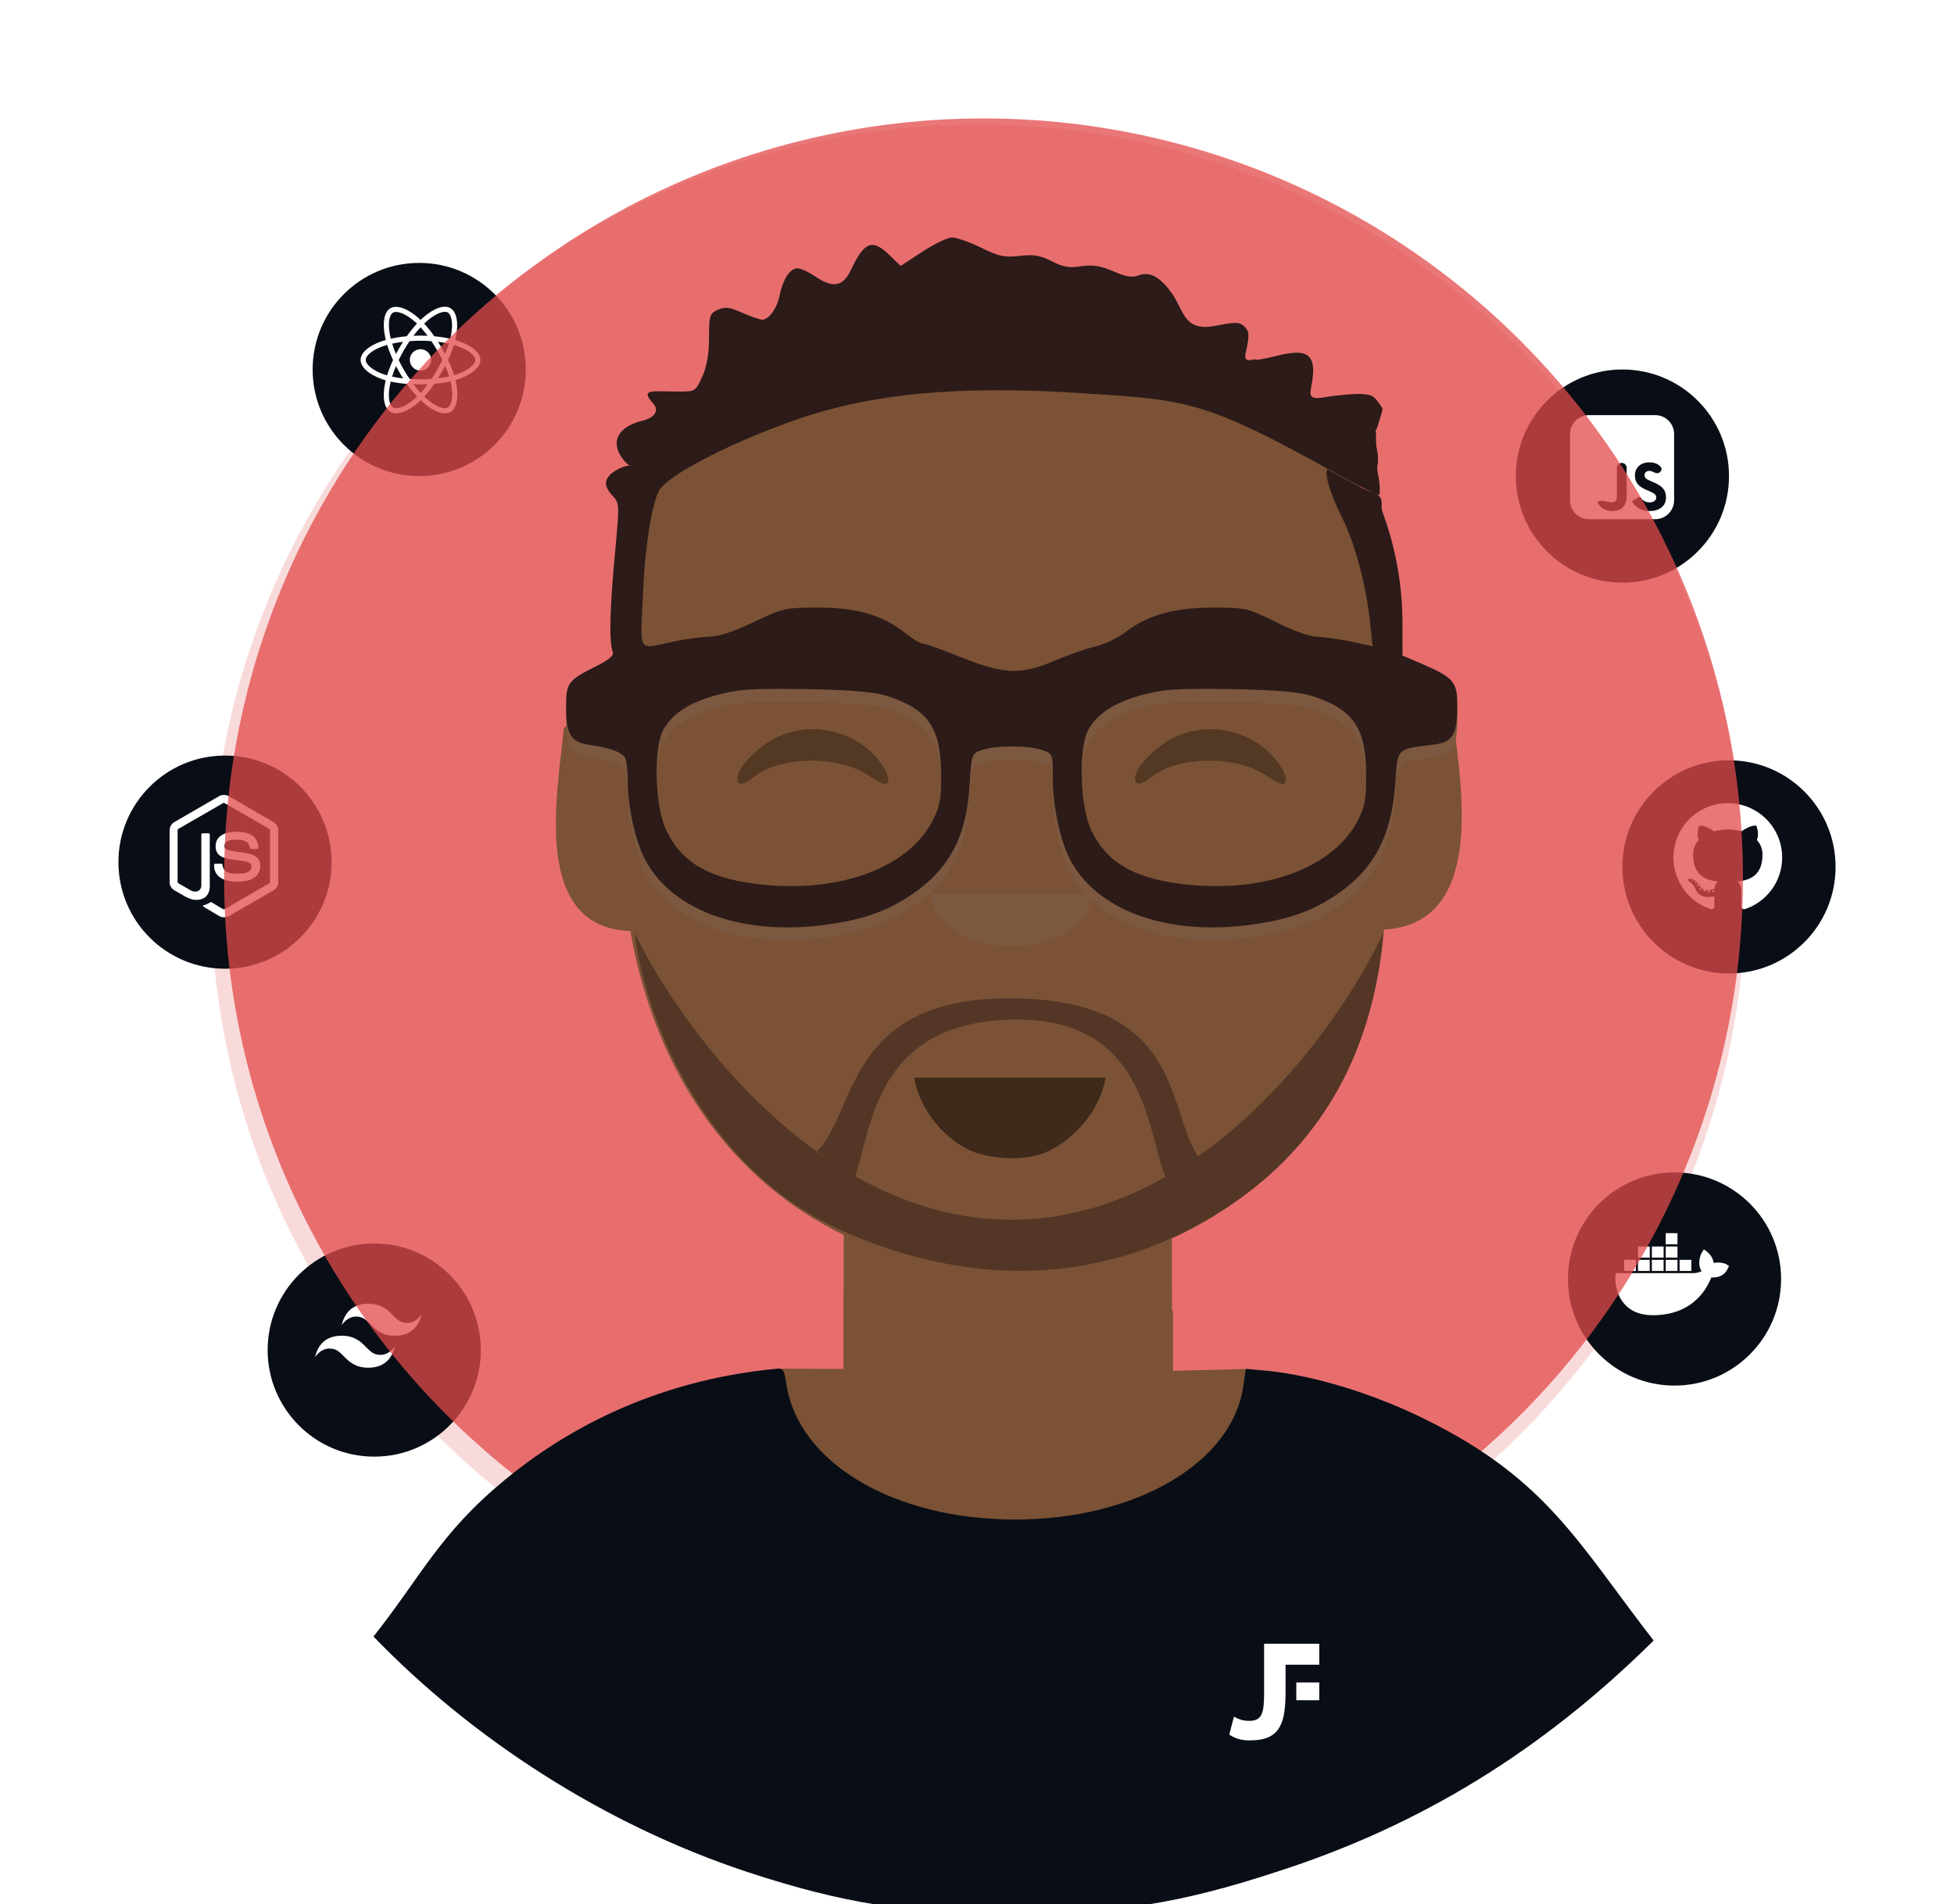 <svg width="825" height="804" viewBox="0 0 825 804" fill="none" xmlns="http://www.w3.org/2000/svg">
<path d="M737.022 376.372C737.022 197.542 591.957 52.572 413.011 52.572C234.065 52.572 89 197.542 89 376.372C89 555.203 234.065 700.173 413.011 700.173C591.957 700.173 737.022 555.203 737.022 376.372Z" fill="#E24A4A" fill-opacity="0.2"/>
<g filter="url(#filter0_d_3_122)">
<circle cx="685.002" cy="197.002" r="45.002" fill="#090E16"/>
</g>
<g clip-path="url(#clip0_3_122)">
<path fill-rule="evenodd" clip-rule="evenodd" d="M662.882 183.267C662.882 178.849 666.464 175.267 670.882 175.267H698.827C703.245 175.267 706.827 178.849 706.827 183.267V211.212C706.827 215.631 703.245 219.212 698.827 219.212H670.882C666.464 219.212 662.882 215.631 662.882 211.212V183.267ZM674.437 211.991C674.437 211.991 674.437 211.991 674.437 211.991L674.437 211.991C675.41 214.056 677.328 215.766 680.631 215.766C684.289 215.766 686.797 213.819 686.797 209.542V197.507C686.797 196.367 685.872 195.442 684.732 195.442C683.591 195.442 682.667 196.367 682.667 197.507V209.484C682.667 211.548 681.811 212.079 680.454 212.079C678.481 212.079 676.403 210.801 674.714 211.823L674.437 211.991L674.437 211.991C674.437 211.991 674.437 211.991 674.437 211.991ZM692.855 210.269C692.584 209.911 692.092 209.781 691.704 210.006L689.04 211.548C689.04 211.548 689.04 211.548 689.04 211.548C689.04 211.548 689.04 211.548 689.04 211.548C690.249 213.938 692.727 215.767 696.562 215.767C700.485 215.767 703.405 213.732 703.405 210.014C703.405 206.563 701.429 205.029 697.919 203.525L696.886 203.082C695.116 202.315 694.349 201.814 694.349 200.575C694.349 199.572 695.116 198.805 696.326 198.805C696.83 198.805 697.258 198.897 697.639 199.1C698.605 199.616 699.76 200.075 700.682 199.483C701.531 198.937 701.833 197.791 701.142 197.056C699.906 195.739 698.331 195.206 696.326 195.206C692.638 195.206 690.279 197.566 690.279 200.663C690.279 204.026 692.255 205.619 695.235 206.887L696.267 207.33C698.155 208.156 699.276 208.658 699.276 210.073C699.276 211.253 698.184 212.109 696.473 212.109C694.767 212.109 693.682 211.363 692.855 210.269Z" fill="white"/>
</g>
<g filter="url(#filter1_d_3_122)">
<circle cx="707.002" cy="536.002" r="45.002" fill="#090E16"/>
</g>
<path d="M719.416 527.5L720.452 528.25C722.254 529.703 723.29 531.343 723.515 533.218C725.451 532.843 727.928 533.124 729.009 533.874L730 534.484L729.82 534.859C729.505 535.562 729.415 535.749 729.369 535.843C727.613 539.359 724.145 539.405 722.524 539.359C718.426 549.624 709.689 555.295 697.889 555.295C692.44 555.295 688.296 553.561 685.504 550.139C681.811 545.64 681.811 539.78 682.126 537.906L682.217 537.531H714.778C716.489 537.531 717.795 537.062 718.426 536.687C717.75 535.656 717.525 534.484 717.48 533.828C717.345 531.953 717.795 529.984 718.696 528.578L719.416 527.5ZM690.683 531.906V536.593H685.729V531.906H690.683ZM696.538 531.906V536.593H691.584V531.906H696.538ZM702.393 531.906V536.593H697.439V531.906H702.393ZM708.247 531.906V536.593H703.293V531.906H708.247ZM714.102 531.906V536.593H709.148V531.906H714.102ZM708.247 526.281V530.968H703.293V526.281H708.247ZM702.393 526.281V530.968H697.439V526.281H702.393ZM696.538 526.281V530.968H691.584V526.281H696.538ZM708.247 520.656V525.344H703.293V520.656H708.247Z" fill="white"/>
<g filter="url(#filter2_d_3_122)">
<circle cx="730.002" cy="362.002" r="45.002" fill="#090E16"/>
</g>
<path fill-rule="evenodd" clip-rule="evenodd" d="M729.5 339.102C716.827 339.102 706.551 349.376 706.551 362.051C706.551 372.191 713.126 380.793 722.245 383.828C723.392 384.04 723.813 383.33 723.813 382.724C723.813 382.176 723.792 380.369 723.782 378.451C717.397 379.839 716.05 375.743 716.05 375.743C715.006 373.091 713.502 372.385 713.502 372.385C711.42 370.961 713.659 370.99 713.659 370.99C715.963 371.152 717.177 373.355 717.177 373.355C719.224 376.864 722.546 375.849 723.855 375.263C724.061 373.78 724.656 372.767 725.312 372.194C720.215 371.614 714.856 369.646 714.856 360.852C714.856 358.347 715.753 356.3 717.221 354.692C716.983 354.114 716.197 351.78 717.443 348.619C717.443 348.619 719.37 348.002 723.756 350.972C725.587 350.463 727.55 350.208 729.5 350.199C731.451 350.208 733.415 350.463 735.249 350.972C739.63 348.002 741.554 348.619 741.554 348.619C742.803 351.78 742.017 354.114 741.779 354.692C743.251 356.3 744.141 358.347 744.141 360.852C744.141 369.667 738.772 371.608 733.662 372.176C734.485 372.888 735.219 374.285 735.219 376.426C735.219 379.496 735.192 381.968 735.192 382.724C735.192 383.334 735.605 384.05 736.768 383.825C745.882 380.787 752.449 372.187 752.449 362.051C752.449 349.376 742.174 339.102 729.5 339.102ZM715.146 371.793C715.096 371.907 714.916 371.942 714.753 371.863C714.586 371.789 714.493 371.633 714.547 371.519C714.596 371.401 714.776 371.369 714.942 371.447C715.109 371.522 715.204 371.679 715.146 371.793ZM716.275 372.801C716.165 372.902 715.952 372.855 715.806 372.695C715.656 372.535 715.628 372.321 715.739 372.218C715.852 372.116 716.059 372.164 716.21 372.324C716.36 372.486 716.389 372.698 716.275 372.801ZM717.049 374.09C716.909 374.187 716.679 374.096 716.537 373.892C716.396 373.687 716.396 373.443 716.54 373.345C716.682 373.247 716.909 373.335 717.053 373.537C717.193 373.745 717.193 373.99 717.049 374.09ZM718.359 375.582C718.233 375.721 717.965 375.684 717.769 375.494C717.569 375.309 717.513 375.047 717.639 374.908C717.766 374.769 718.036 374.808 718.233 374.996C718.432 375.18 718.493 375.445 718.359 375.582ZM720.052 376.086C719.996 376.266 719.738 376.347 719.478 376.271C719.219 376.192 719.049 375.982 719.101 375.8C719.155 375.619 719.415 375.534 719.676 375.616C719.936 375.694 720.106 375.903 720.052 376.086ZM721.978 376.3C721.985 376.489 721.764 376.646 721.491 376.649C721.217 376.655 720.995 376.502 720.992 376.316C720.992 376.125 721.207 375.969 721.482 375.965C721.755 375.96 721.978 376.112 721.978 376.3ZM723.871 376.227C723.903 376.412 723.714 376.601 723.443 376.652C723.176 376.701 722.93 376.587 722.896 376.403C722.863 376.214 723.056 376.025 723.322 375.976C723.593 375.928 723.836 376.039 723.871 376.227Z" fill="white"/>
<g filter="url(#filter3_d_3_122)">
<circle cx="95.001" cy="360.002" r="45.002" fill="#090E16"/>
</g>
<path fill-rule="evenodd" clip-rule="evenodd" d="M94.547 387.283C93.835 387.283 93.171 387.093 92.553 386.761L86.241 383.011C85.292 382.489 85.767 382.299 86.051 382.204C87.333 381.777 87.57 381.682 88.899 380.923C89.041 380.828 89.231 380.876 89.374 380.97L94.215 383.866C94.404 383.961 94.642 383.961 94.784 383.866L113.721 372.902C113.911 372.807 114.006 372.617 114.006 372.38V350.5C114.006 350.263 113.911 350.073 113.721 349.978L94.784 339.062C94.594 338.967 94.357 338.967 94.215 339.062L75.278 349.978C75.088 350.073 74.993 350.31 74.993 350.5V372.38C74.993 372.57 75.088 372.807 75.278 372.902L80.451 375.892C83.251 377.316 85.007 375.655 85.007 373.994V352.399C85.007 352.114 85.245 351.829 85.577 351.829H87.997C88.282 351.829 88.567 352.066 88.567 352.399V373.994C88.567 377.743 86.526 379.926 82.966 379.926C81.875 379.926 81.02 379.926 78.6 378.74L73.616 375.892C72.382 375.18 71.623 373.851 71.623 372.427V350.548C71.623 349.124 72.382 347.795 73.616 347.083L92.553 336.119C93.74 335.455 95.354 335.455 96.54 336.119L115.477 347.083C116.711 347.795 117.471 349.124 117.471 350.548V372.427C117.471 373.851 116.711 375.18 115.477 375.892L96.54 386.856C95.923 387.14 95.211 387.283 94.547 387.283ZM100.385 372.238C92.079 372.238 90.37 368.441 90.37 365.213C90.37 364.929 90.608 364.644 90.94 364.644H93.408C93.693 364.644 93.93 364.834 93.93 365.118C94.31 367.634 95.401 368.868 100.432 368.868C104.419 368.868 106.128 367.966 106.128 365.83C106.128 364.596 105.653 363.695 99.436 363.078C94.262 362.555 91.035 361.416 91.035 357.287C91.035 353.443 94.262 351.165 99.673 351.165C105.748 351.165 108.738 353.253 109.118 357.809C109.118 357.952 109.07 358.094 108.975 358.236C108.88 358.331 108.738 358.426 108.596 358.426H106.128C105.89 358.426 105.653 358.236 105.605 357.999C105.036 355.389 103.565 354.534 99.673 354.534C95.306 354.534 94.784 356.053 94.784 357.192C94.784 358.569 95.401 358.996 101.286 359.755C107.124 360.515 109.877 361.606 109.877 365.688C109.83 369.865 106.412 372.238 100.385 372.238Z" fill="white"/>
<g filter="url(#filter4_d_3_122)">
<circle cx="177.002" cy="152.002" r="45.002" fill="#090E16"/>
</g>
<path d="M193.837 144.087C193.313 143.906 192.769 143.735 192.209 143.573C192.301 143.198 192.386 142.827 192.461 142.463C193.693 136.48 192.887 131.66 190.136 130.073C187.497 128.552 183.182 130.138 178.823 133.931C178.404 134.296 177.984 134.682 177.564 135.087C177.284 134.819 177.005 134.56 176.726 134.313C172.158 130.257 167.58 128.548 164.831 130.14C162.195 131.666 161.414 136.197 162.524 141.867C162.631 142.414 162.756 142.974 162.898 143.542C162.25 143.726 161.624 143.922 161.026 144.131C155.671 145.998 152.251 148.924 152.251 151.959C152.251 155.093 155.922 158.238 161.5 160.144C161.94 160.294 162.397 160.437 162.867 160.572C162.714 161.187 162.582 161.789 162.47 162.377C161.412 167.949 162.238 172.373 164.867 173.889C167.583 175.455 172.14 173.846 176.578 169.966C176.929 169.66 177.281 169.334 177.634 168.994C178.091 169.434 178.547 169.85 179.001 170.241C183.3 173.94 187.545 175.434 190.172 173.913C192.885 172.343 193.767 167.59 192.622 161.808C192.535 161.366 192.433 160.915 192.319 160.456C192.639 160.362 192.953 160.264 193.259 160.162C199.058 158.241 202.83 155.135 202.83 151.959C202.83 148.913 199.3 145.967 193.837 144.087ZM192.58 158.111C192.303 158.203 192.019 158.291 191.73 158.377C191.09 156.351 190.226 154.196 189.169 151.969C190.178 149.796 191.008 147.669 191.631 145.655C192.148 145.805 192.65 145.963 193.134 146.13C197.815 147.741 200.67 150.123 200.67 151.959C200.67 153.914 197.586 156.452 192.58 158.111ZM190.502 162.228C191.008 164.785 191.081 167.096 190.745 168.903C190.444 170.527 189.838 171.61 189.089 172.043C187.495 172.966 184.087 171.767 180.41 168.603C179.989 168.24 179.564 167.853 179.139 167.443C180.564 165.885 181.988 164.073 183.378 162.06C185.823 161.843 188.134 161.488 190.229 161.004C190.332 161.42 190.423 161.829 190.502 162.228ZM169.494 171.884C167.937 172.434 166.697 172.45 165.947 172.017C164.352 171.097 163.688 167.545 164.593 162.78C164.697 162.234 164.82 161.674 164.962 161.101C167.034 161.559 169.327 161.889 171.778 162.088C173.178 164.057 174.643 165.867 176.12 167.452C175.798 167.763 175.476 168.06 175.157 168.339C173.194 170.055 171.228 171.272 169.494 171.884ZM162.198 158.099C159.732 157.256 157.695 156.161 156.299 154.965C155.045 153.891 154.411 152.824 154.411 151.959C154.411 150.117 157.157 147.768 161.737 146.171C162.293 145.977 162.874 145.795 163.478 145.623C164.111 147.682 164.941 149.835 165.943 152.011C164.928 154.22 164.086 156.407 163.447 158.49C163.017 158.367 162.6 158.236 162.198 158.099ZM164.644 141.452C163.694 136.594 164.325 132.929 165.913 132.01C167.606 131.03 171.347 132.427 175.291 135.928C175.543 136.152 175.796 136.387 176.05 136.629C174.581 138.207 173.128 140.003 171.741 141.961C169.362 142.182 167.085 142.536 164.992 143.01C164.86 142.481 164.744 141.96 164.644 141.452ZM186.462 146.839C185.961 145.975 185.448 145.131 184.924 144.31C186.538 144.514 188.084 144.784 189.536 145.116C189.1 146.513 188.557 147.974 187.917 149.471C187.458 148.6 186.973 147.722 186.462 146.839ZM177.565 138.173C178.561 139.253 179.559 140.458 180.541 141.766C179.552 141.72 178.55 141.695 177.541 141.695C176.54 141.695 175.546 141.719 174.563 141.765C175.546 140.469 176.552 139.265 177.565 138.173ZM168.61 146.854C168.111 147.721 167.634 148.594 167.183 149.47C166.553 147.977 166.015 146.51 165.575 145.093C167.019 144.77 168.557 144.506 170.161 144.306C169.63 145.134 169.112 145.985 168.61 146.854V146.854ZM170.207 159.766C168.55 159.581 166.988 159.331 165.546 159.017C165.992 157.575 166.543 156.076 167.185 154.551C167.638 155.426 168.116 156.3 168.619 157.169H168.619C169.131 158.054 169.662 158.921 170.207 159.766ZM177.624 165.897C176.6 164.792 175.579 163.57 174.581 162.255C175.55 162.293 176.537 162.312 177.541 162.312C178.571 162.312 179.591 162.289 180.594 162.245C179.609 163.583 178.614 164.807 177.624 165.897ZM187.938 154.474C188.614 156.015 189.184 157.506 189.636 158.923C188.17 159.258 186.586 159.527 184.918 159.727C185.443 158.895 185.961 158.037 186.471 157.154C186.986 156.26 187.475 155.365 187.938 154.474ZM184.599 156.074C183.808 157.445 182.997 158.754 182.172 159.989C180.672 160.096 179.121 160.152 177.541 160.152C175.967 160.152 174.435 160.103 172.961 160.007C172.104 158.756 171.274 157.443 170.489 156.086H170.489C169.706 154.733 168.984 153.368 168.331 152.011C168.984 150.65 169.703 149.284 170.482 147.933L170.482 147.934C171.263 146.579 172.085 145.273 172.935 144.029C174.439 143.915 175.982 143.856 177.54 143.856H177.541C179.106 143.856 180.651 143.916 182.155 144.031C182.991 145.265 183.808 146.567 184.592 147.922C185.385 149.292 186.113 150.649 186.772 151.98C186.115 153.334 185.388 154.705 184.599 156.074ZM189.056 131.945C190.75 132.922 191.409 136.861 190.344 142.027C190.277 142.356 190.2 142.692 190.117 143.032C188.019 142.548 185.74 142.188 183.354 141.964C181.964 139.985 180.524 138.186 179.079 136.628C179.467 136.254 179.855 135.898 180.242 135.561C183.976 132.311 187.466 131.028 189.056 131.945ZM177.541 147.442C180.035 147.442 182.057 149.464 182.057 151.959C182.057 154.453 180.035 156.475 177.541 156.475C175.046 156.475 173.024 154.453 173.024 151.959C173.024 149.464 175.046 147.442 177.541 147.442Z" fill="white"/>
<g filter="url(#filter5_d_3_122)">
<circle cx="158.002" cy="566.002" r="45.002" fill="#090E16"/>
</g>
<path d="M155.5 550.449C149.5 550.449 145.75 553.449 144.25 559.449C146.5 556.449 149.125 555.324 152.125 556.074C153.837 556.502 155.06 557.743 156.414 559.118C158.62 561.357 161.173 563.949 166.75 563.949C172.75 563.949 176.5 560.949 178 554.949C175.75 557.949 173.125 559.074 170.125 558.324C168.413 557.896 167.19 556.654 165.836 555.279C163.63 553.04 161.077 550.449 155.5 550.449ZM144.25 563.949C138.25 563.949 134.5 566.949 133 572.949C135.25 569.949 137.875 568.824 140.875 569.574C142.587 570.002 143.81 571.243 145.164 572.618C147.37 574.857 149.923 577.449 155.5 577.449C161.5 577.449 165.25 574.449 166.75 568.449C164.5 571.449 161.875 572.574 158.875 571.824C157.163 571.396 155.94 570.154 154.586 568.779C152.38 566.54 149.827 563.949 144.25 563.949Z" fill="white"/>
<g filter="url(#filter6_f_3_122)">
<circle cx="415.261" cy="370.636" r="320.636" fill="#E24A4A" fill-opacity="0.75"/>
</g>
<g filter="url(#filter7_i_3_122)">
<path fill-rule="evenodd" clip-rule="evenodd" d="M356.212 495.444C402.402 520.064 454.197 517.329 494.78 495.442V549.378L495.238 549.365V581.033H356.212V495.444Z" fill="#7B5235"/>
<path fill-rule="evenodd" clip-rule="evenodd" d="M356.211 540.384C402.4 565.006 454.197 562.27 494.779 540.384V574.778L525.986 574.001L526.374 574.015C526.374 656.918 328.177 669.328 328.177 573.89L328.95 573.856L356.211 573.995V540.384Z" fill="#7B5235"/>
<path fill-rule="evenodd" clip-rule="evenodd" d="M275.071 199.667C385.298 129.483 526.315 154.441 573.959 200.721C587.734 233.868 588.707 265.839 584.655 300.158C593.96 293.481 605.026 295.009 613.745 301.227C617.277 329.705 626.739 386.038 584.339 388.483C569.742 570.205 302.281 592.824 266.127 389.077C224.104 387.628 235.435 330.694 238.061 303.353C248.143 295.684 259.656 299.544 266.802 302.975L275.071 199.667Z" fill="#7B5235"/>
<path fill-rule="evenodd" clip-rule="evenodd" d="M258.699 276.625C259.278 278.216 257.396 279.807 251.752 282.699C240.07 288.534 239.046 289.747 239.017 298.887V299.328C239.017 311.619 240.898 314.799 249.002 315.957C257.252 317.114 262.462 318.993 263.91 321.307C264.488 322.319 265.068 326.947 265.068 331.718C265.068 341.985 268.251 356.446 272.159 363.964C283.158 385.366 311.812 396.211 346.545 392.162C363.623 389.993 373.609 386.667 384.463 379.437C400.673 368.592 408.197 354.711 409.355 332.876C410.224 319.571 410.224 319.571 414.566 318.125C420.21 316.102 434.248 316.102 440.038 318.125C444.523 319.716 444.523 319.716 444.523 329.984C444.523 341.84 447.562 356.012 451.614 363.966C462.613 385.366 491.268 396.211 525.857 392.162C543.079 389.994 553.065 386.667 563.92 379.438C580.128 368.594 587.654 354.277 589.101 331.864C590.114 317.114 589.392 317.838 605.31 315.813C613.414 314.801 615.296 311.619 615.296 299.184C615.296 289.35 613.703 287.472 600.245 281.687L592.139 278.216L579.548 274.314L570.287 272.289C565.222 271.277 558.709 270.408 555.959 270.263C553.065 270.263 545.829 267.66 538.593 264.046C526.58 258.117 526.002 257.972 511.819 257.972C495.61 257.972 484.177 261.299 474.914 268.529C472.165 270.697 466.376 273.445 462.323 274.457C458.126 275.47 450.312 278.217 444.957 280.531C430.919 286.46 423.683 286.17 405.738 278.94C397.923 275.76 390.542 273.155 389.529 273.155C388.515 273.155 385.187 271.132 382.148 268.674C372.596 261.154 361.886 257.972 345.388 257.972C331.35 257.972 330.482 258.262 318.036 264.191C309.642 268.24 303.129 270.263 299.221 270.263C296.037 270.408 289.09 271.277 283.88 272.433L258.699 276.625ZM374.477 295.279C391.842 300.919 397.197 308.582 397.342 327.959C397.486 338.226 396.909 341.553 394.159 347.191C384.608 366.712 357.399 377.703 325.126 375.244C300.379 373.22 287.643 366.28 280.841 350.951C276.499 340.974 275.921 317.114 279.972 309.739C283.735 302.798 290.972 298.027 302.838 294.845C312.101 292.387 317.166 292.098 340.322 292.387C360.293 292.82 368.977 293.544 374.477 295.279ZM553.932 295.279C571.3 300.919 576.654 308.582 576.799 327.959C576.944 338.226 576.364 341.553 573.615 347.191C564.063 366.712 536.854 377.703 504.581 375.244C479.834 373.22 467.098 366.28 460.296 350.951C455.954 340.974 455.377 317.114 459.428 309.739C463.191 302.798 470.427 298.027 482.294 294.845C491.557 292.387 496.621 292.098 519.777 292.387C539.749 292.82 548.432 293.544 553.932 295.279Z" fill="#7B583F"/>
<path fill-rule="evenodd" clip-rule="evenodd" d="M389.37 102.322L380.252 108.251L375.621 103.768C368.385 96.683 364.911 97.985 359.412 109.698C356.083 116.927 351.887 117.795 344.651 113.023C341.756 110.999 338.138 109.263 336.691 109.263C333.507 109.263 330.468 114.18 329.165 120.687C328.153 126.037 324.679 130.954 321.784 130.954C320.772 130.954 317.008 129.652 313.391 128.061C307.891 125.603 306.154 125.458 303.115 126.76C299.642 128.351 299.352 129.218 299.352 138.762C299.352 145.703 298.34 151.054 296.458 155.103C293.708 161.176 293.563 161.32 286.762 161.32C275.473 161.32 270.118 159.959 275.618 166.178C278.513 169.214 276.631 172.395 270.987 173.697C260.567 176.3 257.528 182.952 263.172 190.037C267.08 195.098 267.935 190.821 261.711 193.713C255.199 196.894 254.186 200.51 258.383 204.992C261.567 208.463 261.567 208.607 259.83 227.695C258.094 246.204 256.672 265.827 258.699 271.177C259.278 272.768 257.396 274.359 251.752 277.251C239.885 283.179 239.017 284.336 239.017 293.88C239.017 306.171 240.898 309.353 249.003 310.509C257.252 311.666 262.461 313.545 263.909 315.86C264.488 316.872 265.067 321.499 265.067 326.271C265.067 336.538 268.25 350.998 272.158 358.517C283.157 379.919 311.812 390.763 346.546 386.715C363.623 384.546 373.609 381.22 384.463 373.99C400.672 363.145 408.197 349.262 409.356 327.428C410.224 314.124 410.224 314.124 414.566 312.679C420.21 310.654 434.248 310.654 440.037 312.679C444.523 314.27 444.523 314.27 444.523 324.536C444.523 336.394 447.562 350.565 451.615 358.518C462.614 379.919 491.268 390.764 525.857 386.716C543.079 384.546 553.065 381.221 563.92 373.991C580.128 363.146 587.654 348.83 589.101 326.417C590.114 311.667 589.391 312.39 605.31 310.365C613.415 309.353 615.296 306.172 615.296 293.736C615.296 283.904 613.703 282.024 600.245 276.24L592.14 272.769V258.309C591.995 233.582 585 215.928 583.5 211.5C582.823 209.5 584.602 206.3 580.984 204.565C574.297 202.065 569.5 199 560.5 194.157C558.763 195.892 562.472 206.253 566.814 214.928C572.168 225.629 576.944 243.704 578.536 259.321L579.549 268.865L570.287 266.841C565.221 265.829 558.709 264.961 555.959 264.816C553.065 264.816 545.829 262.214 538.592 258.599C526.58 252.67 526.002 252.525 511.819 252.525C495.61 252.525 484.176 255.851 474.915 263.081C472.165 265.251 466.376 267.997 462.324 269.01C458.127 270.022 450.312 272.77 444.957 275.083C430.919 281.012 423.683 280.723 405.737 273.492C397.922 270.312 390.542 267.709 389.528 267.709C388.515 267.709 385.187 265.684 382.147 263.226C372.596 255.707 361.886 252.525 345.388 252.525C331.35 252.525 330.481 252.814 318.035 258.743C309.641 262.792 303.129 264.816 299.221 264.816C296.037 264.961 289.091 265.829 283.881 266.985C269.119 270.167 270.277 272.046 271.434 247.753C272.303 226.931 275.052 209.289 278.237 203.216C281.855 196.419 310.51 181.814 338.876 172.271C374.043 160.558 413.552 159.075 458.127 162.112C496.333 164.57 506.465 164.751 548.724 187.454C563.485 195.407 579.26 204.566 582.443 205C582.943 199 581.5 196.5 581.5 193.5C582.443 187.454 580.984 185.954 580.984 182.5C580.984 172.667 579.957 182.169 582.417 173.493C584.154 167.419 584.154 169.118 581.984 165.937C579.957 162.9 578.51 162.322 572.721 162.322C568.959 162.467 563.169 163.045 559.841 163.623C553.907 164.78 552.762 163.78 553.486 160.02C556.38 145.85 552.907 142.668 538.869 146.283C534.383 147.44 530.185 148.163 529.896 147.729C529.462 147.296 524.896 149.957 525.909 145.186C527.645 137.377 527.501 136.076 525.475 133.906C523.304 131.882 522.002 131.882 513.607 133.473C500.149 136.22 500.083 127.919 495.162 120.399C490.097 113.025 485.466 110.422 480.69 112.301C478.085 113.313 475.336 112.88 470.126 110.567C464.626 108.253 461.442 107.674 456.522 108.397C451.456 109.265 448.706 108.686 443.931 106.228C439.01 103.77 436.26 103.336 430.327 104.059C423.959 104.782 421.643 104.203 414.263 100.588C409.632 98.275 404.132 96.395 402.106 96.25C400.08 96.25 394.436 98.998 389.371 102.324L389.37 102.322ZM374.476 289.831C391.843 295.471 397.198 303.135 397.342 322.511C397.487 332.778 396.908 336.104 394.159 341.743C384.607 361.265 357.399 372.255 325.126 369.797C300.379 367.773 287.643 360.831 280.841 345.503C276.499 335.526 275.92 311.666 279.973 304.292C283.735 297.35 290.971 292.579 302.838 289.397C312.101 286.939 317.166 286.65 340.322 286.939C360.293 287.373 368.977 288.096 374.476 289.831ZM553.932 289.831C571.299 295.471 576.654 303.135 576.798 322.511C576.943 332.778 576.364 336.104 573.615 341.743C564.063 361.265 536.855 372.255 504.581 369.797C479.834 367.773 467.099 360.831 460.297 345.503C455.955 335.526 455.376 311.666 459.428 304.292C463.191 297.35 470.427 292.579 482.294 289.397C491.557 286.939 496.622 286.65 519.778 286.939C539.749 287.373 548.432 288.096 553.932 289.831Z" fill="#2C1B18"/>
<path fill-rule="evenodd" clip-rule="evenodd" d="M327.876 307.328C320.205 310.943 311.376 320.053 311.376 324.392C311.376 327.717 313.692 327.717 318.179 324.102C329.901 314.848 354.794 314.848 367.529 323.958C369.989 325.548 372.594 326.994 373.463 326.994C376.502 326.994 375.055 321.788 370.424 316.293C364.346 308.774 353.491 303.857 343.216 303.857C337.861 303.857 332.796 305.014 327.876 307.328V307.328Z" fill="#533824"/>
<path fill-rule="evenodd" clip-rule="evenodd" d="M495.754 307.328C488.084 310.943 479.255 320.053 479.255 324.392C479.255 327.717 481.571 327.717 486.058 324.102C497.78 314.848 522.672 314.848 535.408 323.958C537.868 325.548 540.473 326.994 541.342 326.994C544.381 326.994 542.934 321.788 538.302 316.293C532.224 308.774 521.37 303.857 511.094 303.857C505.74 303.857 500.675 305.014 495.754 307.328L495.754 307.328Z" fill="#533824"/>
<path fill-rule="evenodd" clip-rule="evenodd" d="M393.435 376.448C395.028 382.666 399.658 387.583 407.762 391.487C414.275 394.668 417.604 395.392 427.156 395.392C436.707 395.392 440.036 394.668 446.548 391.487C454.653 387.583 459.284 382.667 460.875 376.448L461.599 373.268H427.156H392.711L393.435 376.448Z" fill="#7B583F"/>
<path fill-rule="evenodd" clip-rule="evenodd" d="M386 451C387.881 463.002 396.999 475.294 408.287 481.077C416.536 485.416 431.732 486.283 440.416 482.958C453.441 477.897 464.73 464.304 466.756 451H386Z" fill="#3E291B"/>
<path d="M357.5 516.5C294.3 489.3 271.5 420.833 268 390C287.5 430.333 346.6 511 427 511C507.4 511 565.167 430.333 584 390C577.5 469.5 527.5 500.5 509.5 511C491.5 521.5 436.5 550.5 357.5 516.5Z" fill="#533626"/>
<path d="M426 426.5C367.2 428.5 368 476.167 360.5 494L345 482C361.667 465.833 357 417.5 426 417.5C503.5 417.5 491.5 469.167 508 487L492.5 494C484 474.5 484.8 424.5 426 426.5Z" fill="#533626"/>
<path d="M478.216 713.522L487.51 705.972C489.663 704.223 492.829 704.548 494.58 706.701C496.331 708.852 496.004 712.015 493.851 713.764L489.353 717.418L522.007 744.909C524.161 746.658 524.487 749.821 522.736 751.973C521.743 753.193 520.294 753.827 518.834 753.827C517.72 753.827 516.598 753.458 515.667 752.701L478.216 721.314C477.043 720.36 476.361 718.93 476.361 717.418C476.361 715.907 477.043 714.476 478.216 713.522Z" fill="#524AE2"/>
<path d="M519.484 667.391C522.152 667.412 524.298 669.591 524.277 672.257L523.862 749.037C523.84 751.703 521.659 753.847 518.992 753.826C518.315 753.821 517.674 753.677 517.091 753.422C515.376 752.671 514.182 750.951 514.198 748.96L514.614 672.181C514.636 669.514 516.816 667.37 519.484 667.391Z" fill="#524AE2"/>
<path d="M540.693 720.207L544.125 717.418L531.901 707.486C529.747 705.736 529.421 702.575 531.172 700.422C532.922 698.271 536.088 697.944 538.242 699.694L555.262 713.522C556.436 714.476 557.117 715.907 557.117 717.418C557.117 718.93 556.436 720.36 555.262 721.314L547.034 727.999C546.102 728.755 544.981 729.124 543.867 729.124C542.406 729.124 540.957 728.49 539.964 727.27C538.214 725.119 538.54 721.956 540.693 720.207Z" fill="#C83267"/>
<path fill-rule="evenodd" clip-rule="evenodd" d="M327.295 573.942C284.603 578.097 245.818 593.997 213.545 620.497C185.773 643.204 178.026 661.252 157.694 686.954C199.12 729.898 254.827 766.284 315.574 786.381C356.096 799.703 383.738 804 427.155 804C470.573 804 498.214 799.703 538.737 786.381C600.022 766.798 651.645 734.707 698.18 688.645C666.308 647.539 653.189 620.598 601.835 595.285C580.271 584.543 554.944 576.807 535.552 574.801L526.419 573.979L525.984 573.969L524.987 580.818C520.646 613.479 479.691 637.545 428.602 637.545C377.516 637.545 337.284 613.765 332.072 580.675C331.06 574.086 330.625 573.512 327.297 573.942H327.295Z" fill="#090E16"/>
</g>
<path d="M520.991 724.749C521.36 725.013 522.134 725.389 523.314 725.879C524.531 726.332 525.951 726.558 527.574 726.558C528.864 726.558 529.915 726.332 530.727 725.879C531.575 725.427 532.202 724.749 532.607 723.844C533.05 722.902 533.345 721.696 533.492 720.226C533.64 718.719 533.714 716.91 533.714 714.8V694.053H542.785V714.46C542.785 717.475 542.619 720.226 542.287 722.714C541.955 725.201 541.273 727.368 540.241 729.215C539.245 731.024 537.733 732.418 535.705 733.398C533.677 734.34 530.966 734.811 527.574 734.811C525.841 734.811 524.273 734.604 522.872 734.189C521.471 733.775 520.18 733.153 519 732.324L520.991 724.749Z" fill="white"/>
<rect x="533.914" y="694" width="23.087" height="8.847" fill="white"/>
<rect x="547.31" y="710.346" width="9.69" height="7.499" fill="white"/>
<defs>
<filter id="filter0_d_3_122" x="590" y="106" width="190.003" height="190.003" filterUnits="userSpaceOnUse" color-interpolation-filters="sRGB">
<feFlood flood-opacity="0" result="BackgroundImageFix"/>
<feColorMatrix in="SourceAlpha" type="matrix" values="0 0 0 0 0 0 0 0 0 0 0 0 0 0 0 0 0 0 127 0" result="hardAlpha"/>
<feOffset dy="4"/>
<feGaussianBlur stdDeviation="25"/>
<feComposite in2="hardAlpha" operator="out"/>
<feColorMatrix type="matrix" values="0 0 0 0 0 0 0 0 0 0 0 0 0 0 0 0 0 0 0.5 0"/>
<feBlend mode="normal" in2="BackgroundImageFix" result="effect1_dropShadow_3_122"/>
<feBlend mode="normal" in="SourceGraphic" in2="effect1_dropShadow_3_122" result="shape"/>
</filter>
<filter id="filter1_d_3_122" x="612" y="445" width="190.003" height="190.003" filterUnits="userSpaceOnUse" color-interpolation-filters="sRGB">
<feFlood flood-opacity="0" result="BackgroundImageFix"/>
<feColorMatrix in="SourceAlpha" type="matrix" values="0 0 0 0 0 0 0 0 0 0 0 0 0 0 0 0 0 0 127 0" result="hardAlpha"/>
<feOffset dy="4"/>
<feGaussianBlur stdDeviation="25"/>
<feComposite in2="hardAlpha" operator="out"/>
<feColorMatrix type="matrix" values="0 0 0 0 0 0 0 0 0 0 0 0 0 0 0 0 0 0 0.5 0"/>
<feBlend mode="normal" in2="BackgroundImageFix" result="effect1_dropShadow_3_122"/>
<feBlend mode="normal" in="SourceGraphic" in2="effect1_dropShadow_3_122" result="shape"/>
</filter>
<filter id="filter2_d_3_122" x="635" y="271" width="190.003" height="190.003" filterUnits="userSpaceOnUse" color-interpolation-filters="sRGB">
<feFlood flood-opacity="0" result="BackgroundImageFix"/>
<feColorMatrix in="SourceAlpha" type="matrix" values="0 0 0 0 0 0 0 0 0 0 0 0 0 0 0 0 0 0 127 0" result="hardAlpha"/>
<feOffset dy="4"/>
<feGaussianBlur stdDeviation="25"/>
<feComposite in2="hardAlpha" operator="out"/>
<feColorMatrix type="matrix" values="0 0 0 0 0 0 0 0 0 0 0 0 0 0 0 0 0 0 0.5 0"/>
<feBlend mode="normal" in2="BackgroundImageFix" result="effect1_dropShadow_3_122"/>
<feBlend mode="normal" in="SourceGraphic" in2="effect1_dropShadow_3_122" result="shape"/>
</filter>
<filter id="filter3_d_3_122" x="0" y="269" width="190.003" height="190.003" filterUnits="userSpaceOnUse" color-interpolation-filters="sRGB">
<feFlood flood-opacity="0" result="BackgroundImageFix"/>
<feColorMatrix in="SourceAlpha" type="matrix" values="0 0 0 0 0 0 0 0 0 0 0 0 0 0 0 0 0 0 127 0" result="hardAlpha"/>
<feOffset dy="4"/>
<feGaussianBlur stdDeviation="25"/>
<feComposite in2="hardAlpha" operator="out"/>
<feColorMatrix type="matrix" values="0 0 0 0 0 0 0 0 0 0 0 0 0 0 0 0 0 0 0.5 0"/>
<feBlend mode="normal" in2="BackgroundImageFix" result="effect1_dropShadow_3_122"/>
<feBlend mode="normal" in="SourceGraphic" in2="effect1_dropShadow_3_122" result="shape"/>
</filter>
<filter id="filter4_d_3_122" x="82" y="61" width="190.003" height="190.003" filterUnits="userSpaceOnUse" color-interpolation-filters="sRGB">
<feFlood flood-opacity="0" result="BackgroundImageFix"/>
<feColorMatrix in="SourceAlpha" type="matrix" values="0 0 0 0 0 0 0 0 0 0 0 0 0 0 0 0 0 0 127 0" result="hardAlpha"/>
<feOffset dy="4"/>
<feGaussianBlur stdDeviation="25"/>
<feComposite in2="hardAlpha" operator="out"/>
<feColorMatrix type="matrix" values="0 0 0 0 0 0 0 0 0 0 0 0 0 0 0 0 0 0 0.5 0"/>
<feBlend mode="normal" in2="BackgroundImageFix" result="effect1_dropShadow_3_122"/>
<feBlend mode="normal" in="SourceGraphic" in2="effect1_dropShadow_3_122" result="shape"/>
</filter>
<filter id="filter5_d_3_122" x="63" y="475" width="190.003" height="190.003" filterUnits="userSpaceOnUse" color-interpolation-filters="sRGB">
<feFlood flood-opacity="0" result="BackgroundImageFix"/>
<feColorMatrix in="SourceAlpha" type="matrix" values="0 0 0 0 0 0 0 0 0 0 0 0 0 0 0 0 0 0 127 0" result="hardAlpha"/>
<feOffset dy="4"/>
<feGaussianBlur stdDeviation="25"/>
<feComposite in2="hardAlpha" operator="out"/>
<feColorMatrix type="matrix" values="0 0 0 0 0 0 0 0 0 0 0 0 0 0 0 0 0 0 0.5 0"/>
<feBlend mode="normal" in2="BackgroundImageFix" result="effect1_dropShadow_3_122"/>
<feBlend mode="normal" in="SourceGraphic" in2="effect1_dropShadow_3_122" result="shape"/>
</filter>
<filter id="filter6_f_3_122" x="44.625" y="0" width="741.272" height="741.272" filterUnits="userSpaceOnUse" color-interpolation-filters="sRGB">
<feFlood flood-opacity="0" result="BackgroundImageFix"/>
<feBlend mode="normal" in="SourceGraphic" in2="BackgroundImageFix" result="shape"/>
<feGaussianBlur stdDeviation="25" result="effect1_foregroundBlur_3_122"/>
</filter>
<filter id="filter7_i_3_122" x="157.694" y="96.25" width="540.487" height="711.75" filterUnits="userSpaceOnUse" color-interpolation-filters="sRGB">
<feFlood flood-opacity="0" result="BackgroundImageFix"/>
<feBlend mode="normal" in="SourceGraphic" in2="BackgroundImageFix" result="shape"/>
<feColorMatrix in="SourceAlpha" type="matrix" values="0 0 0 0 0 0 0 0 0 0 0 0 0 0 0 0 0 0 127 0" result="hardAlpha"/>
<feOffset dy="4"/>
<feGaussianBlur stdDeviation="2"/>
<feComposite in2="hardAlpha" operator="arithmetic" k2="-1" k3="1"/>
<feColorMatrix type="matrix" values="0 0 0 0 0 0 0 0 0 0 0 0 0 0 0 0 0 0 0.25 0"/>
<feBlend mode="normal" in2="shape" result="effect1_innerShadow_3_122"/>
</filter>
<clipPath id="clip0_3_122">
<rect x="662.354" y="174.74" width="45" height="45" rx="8" fill="white"/>
</clipPath>
</defs>
</svg>

